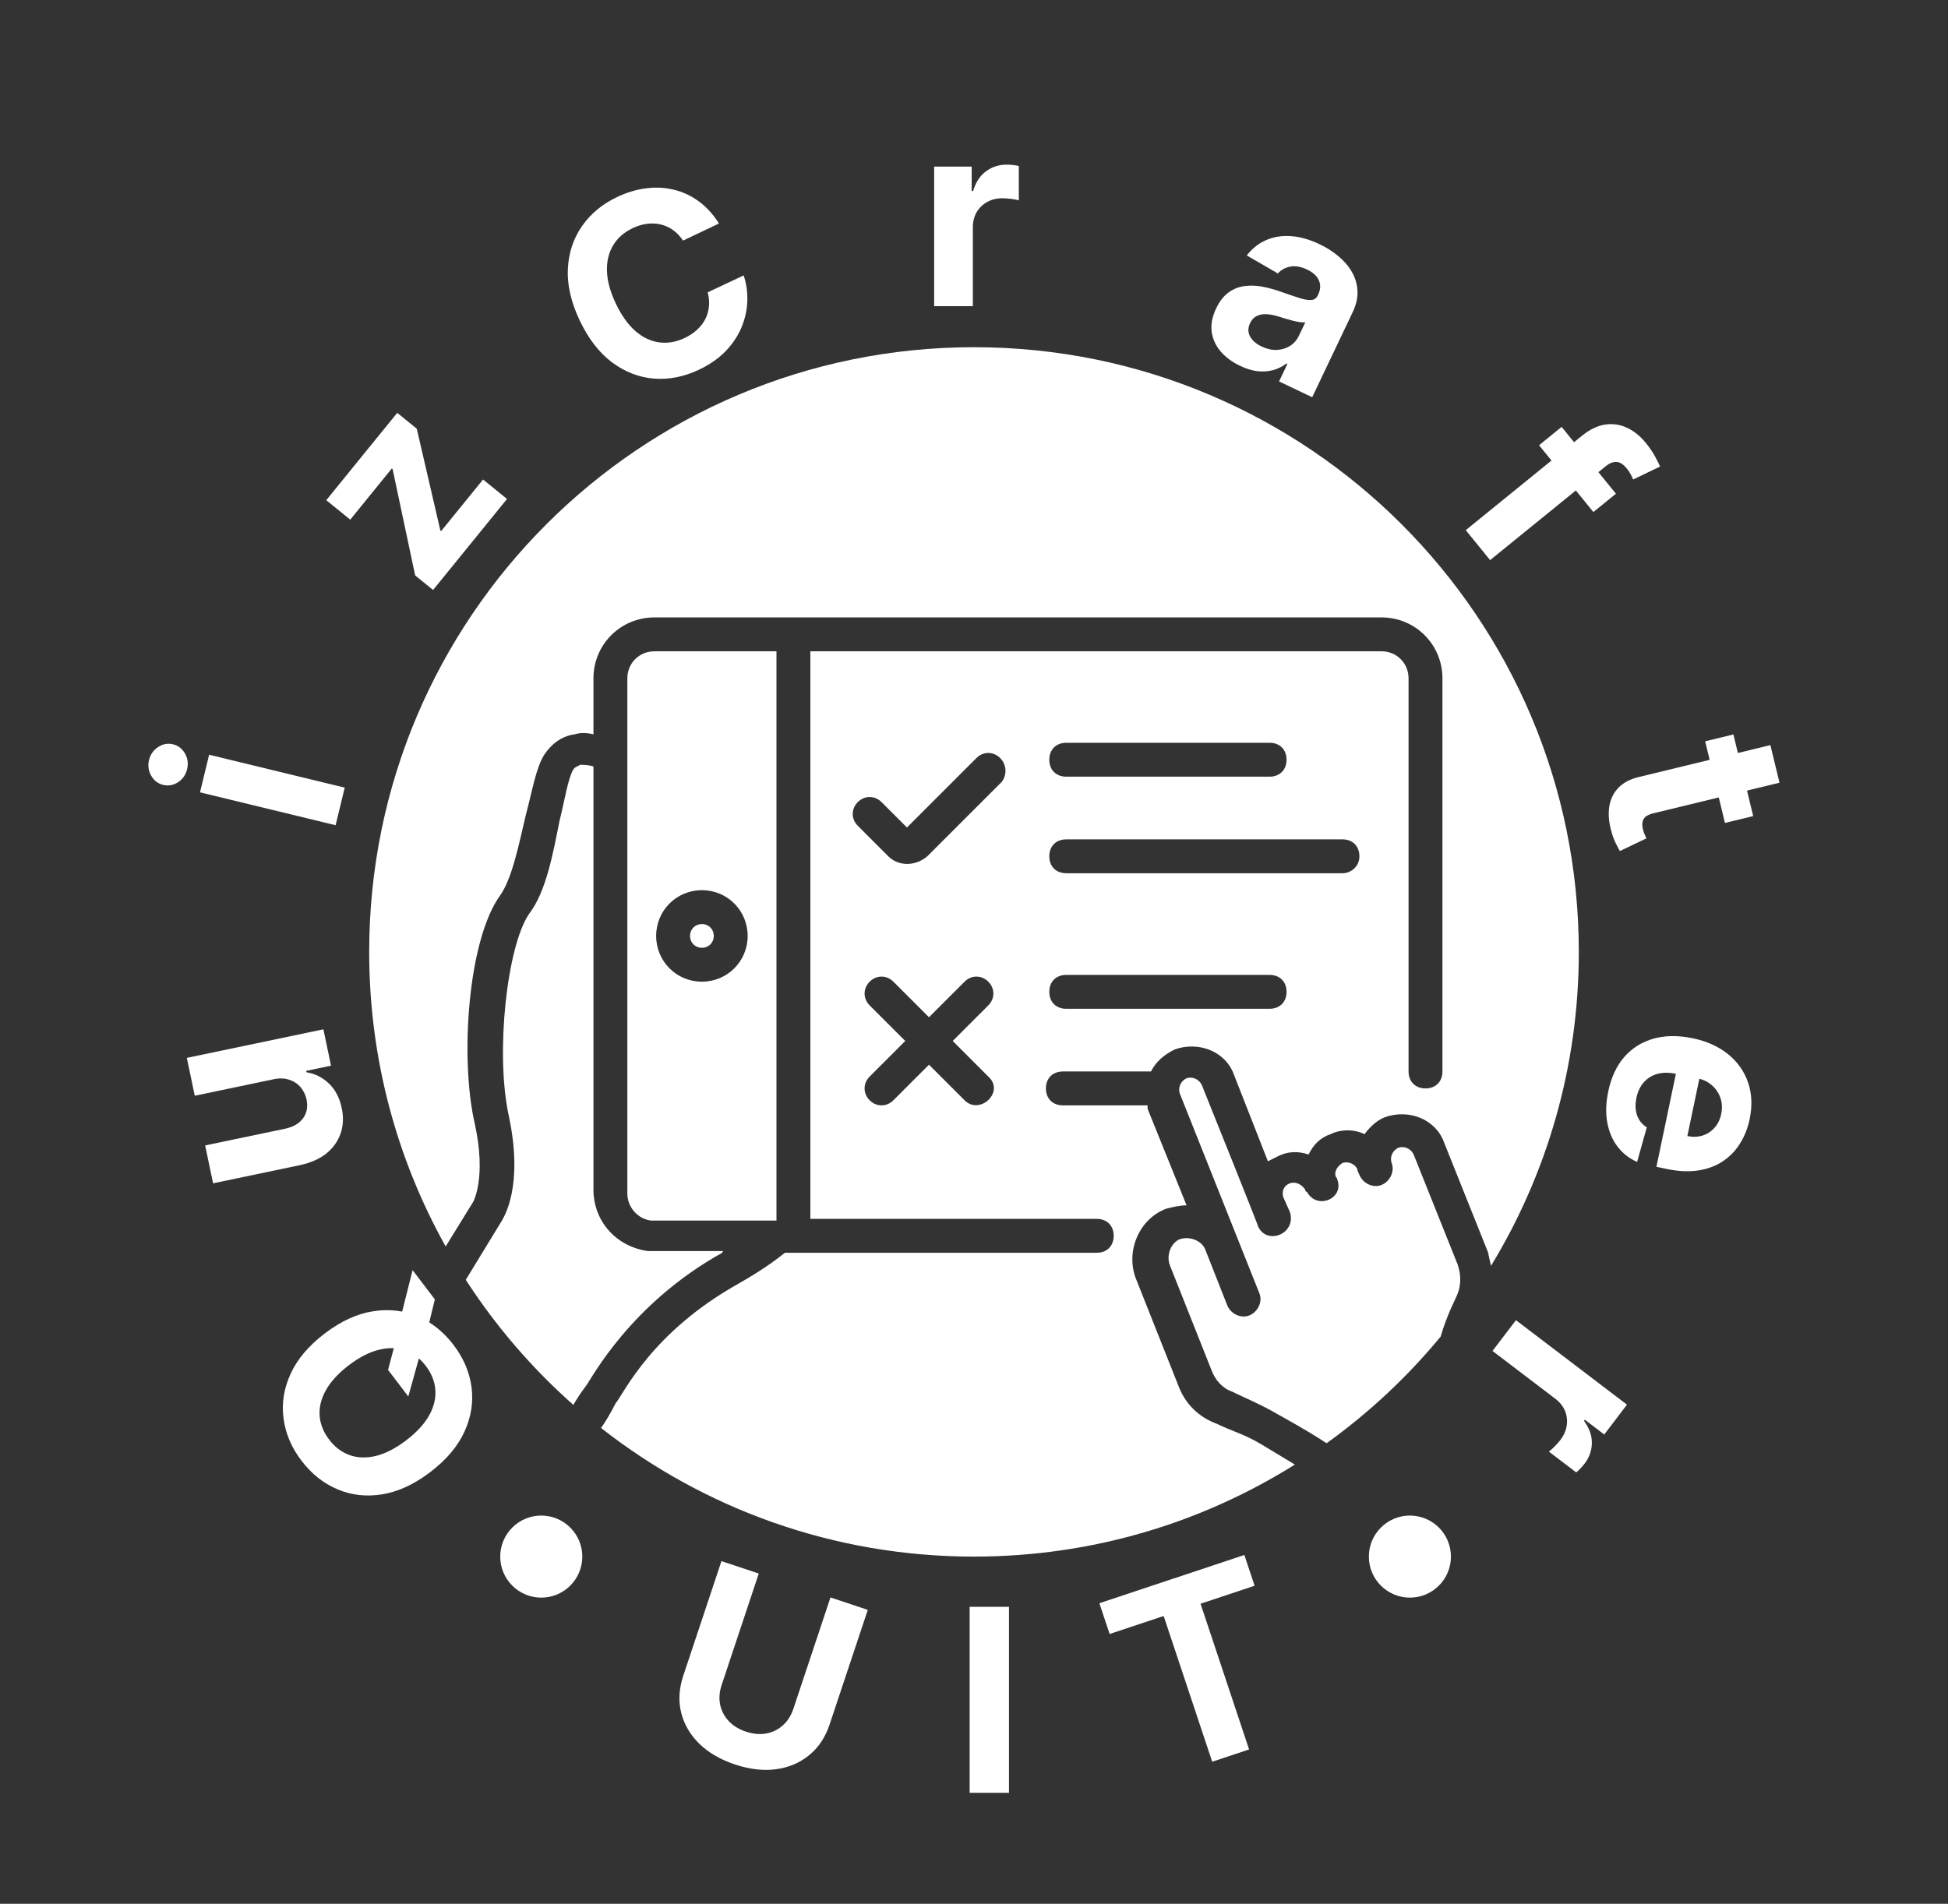 <svg width="400" height="391" viewBox="0 0 400 391" fill="none" xmlns="http://www.w3.org/2000/svg">
<rect x="0" y="0" width="400" height="391" fill="#333333" stroke="none"/>
<path d="M200 71.309C268.589 71.309 324.191 126.911 324.191 195.5C324.191 219.112 317.601 241.184 306.161 259.979C305.939 258.953 305.695 258.053 305.586 257.29L296.538 234.672C294.798 229.8 289.231 227.712 284.359 229.452C282.62 230.148 281.228 231.54 280.184 232.932C278.096 231.888 275.312 231.888 273.225 232.932C271.137 233.628 269.745 235.02 268.701 237.107C266.613 236.412 264.525 236.412 262.438 237.456C261.742 237.804 261.046 238.151 260.35 238.499L253.391 220.753C251.651 215.882 246.083 213.794 241.212 215.533C239.124 216.577 237.384 217.97 236.34 220.058H218.246C216.158 220.058 214.766 221.449 214.766 223.537C214.766 225.625 216.158 227.017 218.246 227.017H235.645V227.713L243.648 247.547C242.256 247.547 240.864 247.894 239.472 248.242C233.904 250.33 231.121 256.941 233.208 262.509L241.907 284.432C243.299 288.259 246.084 291.043 249.911 292.435C252.695 293.826 255.479 294.523 258.958 296.61C261.573 298.179 263.871 299.569 265.889 300.789C246.791 312.765 224.205 319.691 200 319.691C171.106 319.691 144.516 309.824 123.417 293.274C124.273 292.088 125.251 290.46 126.383 288.259C128.123 286.171 133.69 273.644 151.784 263.553C156.655 260.769 159.439 258.682 161.179 257.29H225.205C227.293 257.29 228.685 255.897 228.685 253.81C228.684 251.722 227.293 250.33 225.205 250.33H166.398V133.762H283.664C286.796 133.762 289.232 136.198 289.232 139.329V220.058C289.232 222.145 290.623 223.537 292.711 223.537C294.799 223.537 296.19 222.145 296.19 220.058V139.329C296.19 132.37 290.623 126.802 283.664 126.802H134.386C127.426 126.802 121.858 132.37 121.858 139.329V150.812C120.467 150.464 119.075 150.464 118.031 150.812C115.248 151.16 113.16 152.9 111.768 154.987C110.028 157.771 109.332 162.294 107.94 167.514C106.549 173.429 105.156 180.388 102.721 183.868C96.109 192.915 94.37 217.273 97.501 230.844C99.93 241.95 97.168 246.825 97.153 246.851L91.513 255.995C81.51 238.095 75.809 217.463 75.809 195.5C75.809 126.911 131.411 71.309 200 71.309ZM243.648 221.449C244.691 221.101 246.083 221.449 246.779 222.841C248.171 226.32 258.957 253.112 258.262 251.723C260.002 255.898 266.265 253.462 264.873 248.939L263.482 245.807C263.134 244.415 263.829 243.372 264.873 243.023C266.961 242.328 268.353 244.763 268.005 244.415C268.005 244.422 268.009 244.763 268.354 244.763C270.441 248.59 276.008 246.155 274.616 242.327C274.616 242.327 274.617 241.979 274.269 241.631C273.921 240.587 274.617 239.544 275.66 238.848C276.704 238.5 278.096 238.848 278.792 240.239C278.786 240.233 278.45 239.904 279.14 241.283C279.836 243.023 281.924 244.067 283.664 243.371C285.404 242.675 286.447 240.587 285.751 238.848C285.403 237.804 285.752 236.412 287.144 235.716C288.187 235.368 289.58 235.716 290.275 237.107L299.322 259.726C300.018 261.813 300.018 263.901 299.322 265.641C298.987 266.648 297.195 269.761 295.819 274.511C288.995 282.777 281.122 290.144 272.403 296.41C268.008 293.52 263.522 291.137 262.785 290.694C258.61 288.259 255.827 287.215 253.043 285.823C250.955 285.127 249.563 283.387 248.867 281.648L240.168 259.726C239.472 257.638 240.516 255.202 242.256 254.506C244.344 253.81 246.779 254.854 247.475 256.594L251.999 268.077C252.695 269.817 254.783 270.86 256.523 270.164C258.262 269.468 259.306 267.38 258.61 265.641C255.131 256.942 245.736 233.281 242.256 224.581C241.908 223.537 242.256 222.145 243.648 221.449ZM119.075 157.075C119.771 157.075 120.815 157.075 121.858 157.423V244.415C121.859 250.33 126.035 255.898 132.994 256.941H148.652C148.652 256.941 148.305 256.942 148.305 257.29C129.515 267.729 121.511 283.038 120.467 284.431C119.271 286.025 118.382 287.381 117.736 288.539C109.258 281.037 101.814 272.393 95.642 262.85L103.068 250.679C103.416 249.983 107.593 243.719 104.461 229.105C101.677 216.23 104.112 194.308 108.636 187.696C112.115 183.173 113.508 175.517 114.899 168.558C115.943 164.382 116.64 159.859 117.684 158.119C118.032 157.423 118.727 157.423 119.075 157.075ZM159.44 250.679H133.69C130.906 250.331 128.818 247.894 128.818 245.11V139.329C128.818 136.197 131.254 133.762 134.386 133.762H159.44V250.679ZM202.936 201.615C201.544 200.223 199.455 200.223 198.064 201.615L190.757 208.922L183.449 201.615C182.057 200.223 179.969 200.223 178.577 201.615C177.186 203.007 177.186 205.095 178.577 206.486L185.885 213.794L178.577 221.102C177.186 222.493 177.186 224.581 178.577 225.973C179.969 227.365 182.057 227.365 183.449 225.973L190.757 218.665L198.064 225.973C201.195 229.104 206.414 224.233 202.936 221.102L195.628 213.794L202.936 206.486C204.327 205.095 204.327 203.007 202.936 201.615ZM218.941 200.223C216.854 200.223 215.462 201.615 215.462 203.702C215.462 205.79 216.854 207.183 218.941 207.183H260.698C262.786 207.182 264.178 205.79 264.178 203.702C264.178 201.615 262.786 200.223 260.698 200.223H218.941ZM144.129 182.824C138.909 182.824 134.733 187 134.733 192.22C134.733 197.439 138.909 201.615 144.129 201.615C149.348 201.615 153.523 197.439 153.523 192.22C153.523 187 149.348 182.824 144.129 182.824ZM144.129 189.784C145.521 189.784 146.565 190.828 146.565 192.22C146.565 193.612 145.521 194.655 144.129 194.655C142.737 194.655 141.693 193.612 141.693 192.22C141.693 190.828 142.737 189.784 144.129 189.784ZM218.941 172.386C216.854 172.386 215.462 173.778 215.462 175.865C215.462 177.953 216.854 179.345 218.941 179.345H275.66C277.4 179.345 279.14 177.953 279.14 175.865C279.14 173.777 277.748 172.386 275.66 172.386H218.941ZM205.371 155.684C203.979 154.292 201.891 154.292 200.499 155.684L186.232 169.95L181.014 164.731C179.622 163.339 177.534 163.339 176.142 164.731C174.75 166.122 174.75 168.21 176.142 169.602L182.405 175.865C184.493 177.953 187.973 177.953 190.408 175.865L205.719 160.555C206.763 159.163 206.763 157.076 205.371 155.684ZM218.941 152.552C216.854 152.552 215.462 153.944 215.462 156.031C215.462 158.119 216.854 159.511 218.941 159.511H260.698C262.786 159.511 264.178 158.119 264.178 156.031C264.178 153.944 262.786 152.552 260.698 152.552H218.941Z" fill="white"/>
<path d="M83.84 286.804L79.682 281.342L81.125 275.907L82.216 270.811L84.724 260.862L89.288 266.859L87.649 273.638L86.463 277.377L83.84 286.804ZM66.681 273.867C69.996 271.344 73.294 269.826 76.576 269.313C79.85 268.79 82.922 269.141 85.791 270.364C88.642 271.585 91.088 273.537 93.129 276.218C95.185 278.92 96.417 281.811 96.824 284.892C97.231 287.973 96.746 291.022 95.37 294.039C93.993 297.056 91.652 299.822 88.347 302.337C85.032 304.86 81.737 306.383 78.463 306.906C75.189 307.429 72.126 307.08 69.275 305.859C66.413 304.645 63.955 302.688 61.899 299.986C59.858 297.304 58.634 294.423 58.227 291.342C57.802 288.258 58.278 285.208 59.654 282.191C61.023 279.165 63.365 276.39 66.681 273.867ZM71.64 280.384C69.492 282.018 67.926 283.718 66.941 285.483C65.949 287.238 65.512 288.985 65.631 290.723C65.751 292.46 66.401 294.106 67.584 295.66C68.766 297.213 70.179 298.279 71.822 298.857C73.465 299.435 75.269 299.484 77.232 299.005C79.189 298.516 81.241 297.455 83.388 295.821C85.535 294.187 87.105 292.492 88.098 290.736C89.083 288.971 89.516 287.219 89.397 285.482C89.277 283.744 88.626 282.098 87.444 280.545C86.262 278.991 84.849 277.925 83.206 277.348C81.563 276.77 79.763 276.725 77.807 277.214C75.843 277.693 73.787 278.749 71.64 280.384Z" fill="white"/>
<path d="M170.528 328.079L178.191 330.631L170.352 354.169C169.472 356.811 168.07 358.914 166.148 360.475C164.237 362.041 161.97 363.003 159.348 363.362C156.729 363.708 153.921 363.383 150.924 362.385C147.916 361.383 145.467 359.958 143.579 358.11C141.695 356.251 140.458 354.122 139.867 351.723C139.277 349.325 139.421 346.804 140.302 344.161L148.14 320.623L155.803 323.175L148.183 346.058C147.723 347.439 147.615 348.766 147.859 350.04C148.115 351.318 148.696 352.448 149.6 353.431C150.505 354.414 151.695 355.151 153.17 355.642C154.656 356.137 156.05 356.261 157.352 356.013C158.665 355.768 159.802 355.21 160.761 354.336C161.732 353.467 162.447 352.342 162.907 350.962L170.528 328.079Z" fill="white"/>
<path d="M207.183 330.006V368.207H199.106V330.006H207.183Z" fill="white"/>
<path d="M227.848 335.588L225.744 329.27L255.511 319.357L257.615 325.675L246.519 329.37L256.486 359.296L248.911 361.819L238.945 331.893L227.848 335.588Z" fill="white"/>
<path d="M56.095 221.674L39.992 225.043L38.364 217.265L66.408 211.398L67.971 218.865L62.877 219.931L62.938 220.223C64.713 220.512 66.254 221.289 67.561 222.552C68.864 223.804 69.737 225.483 70.177 227.589C70.569 229.463 70.488 231.202 69.934 232.804C69.38 234.406 68.402 235.773 67 236.905C65.596 238.025 63.799 238.82 61.611 239.291L43.755 243.027L42.127 235.249L58.596 231.803C60.248 231.445 61.464 230.727 62.242 229.649C63.02 228.572 63.255 227.296 62.947 225.824C62.751 224.886 62.355 224.055 61.758 223.328C61.149 222.604 60.367 222.082 59.41 221.761C58.451 221.428 57.346 221.399 56.095 221.674Z" fill="white"/>
<path d="M68.911 169.482L41.068 162.728L42.941 155.005L70.785 161.76L68.911 169.482ZM38.42 157.978C38.141 159.126 37.522 160.018 36.561 160.655C35.591 161.277 34.568 161.458 33.493 161.197C32.429 160.939 31.615 160.313 31.05 159.318C30.476 158.309 30.328 157.23 30.607 156.082C30.885 154.934 31.51 154.049 32.479 153.427C33.44 152.79 34.452 152.601 35.516 152.859C36.591 153.119 37.416 153.755 37.99 154.764C38.555 155.758 38.698 156.83 38.42 157.978Z" fill="white"/>
<path d="M88.928 121.168L85.25 118.181L80.617 96.343L80.457 96.214L71.918 106.725L66.996 102.726L81.569 84.788L85.579 88.046L90.421 108.947L90.58 109.076L99.19 98.479L104.112 102.478L88.928 121.168Z" fill="white"/>
<path d="M147.629 45.903L140.252 49.414C139.663 48.524 138.985 47.807 138.217 47.264C137.443 46.709 136.605 46.323 135.703 46.105C134.8 45.888 133.856 45.841 132.869 45.967C131.893 46.087 130.911 46.382 129.923 46.853C128.138 47.702 126.794 48.886 125.891 50.404C124.983 51.91 124.565 53.679 124.637 55.711C124.703 57.731 125.306 59.938 126.444 62.329C127.614 64.788 128.963 66.68 130.489 68.006C132.026 69.326 133.661 70.098 135.392 70.32C137.123 70.543 138.859 70.24 140.599 69.412C141.576 68.947 142.418 68.387 143.126 67.734C143.846 67.075 144.413 66.343 144.829 65.539C145.24 64.724 145.488 63.855 145.572 62.934C145.668 62.006 145.581 61.042 145.311 60.042L152.704 56.564C153.267 58.238 153.517 59.992 153.453 61.826C153.396 63.644 153.002 65.436 152.273 67.202C151.549 68.951 150.466 70.582 149.024 72.095C147.588 73.591 145.764 74.866 143.552 75.918C140.475 77.383 137.393 77.996 134.305 77.758C131.228 77.515 128.36 76.408 125.7 74.438C123.052 72.462 120.835 69.599 119.05 65.849C117.26 62.087 116.444 58.55 116.603 55.238C116.761 51.926 117.725 49.002 119.493 46.467C121.255 43.92 123.652 41.925 126.684 40.482C128.683 39.531 130.669 38.93 132.643 38.679C134.628 38.422 136.539 38.518 138.378 38.965C140.21 39.401 141.911 40.196 143.479 41.35C145.059 42.499 146.442 44.016 147.629 45.903Z" fill="white"/>
<path d="M191.82 62.876V34.224H199.523V39.223H199.822C200.344 37.445 201.221 36.102 202.452 35.194C203.683 34.274 205.101 33.814 206.705 33.814C207.103 33.814 207.532 33.839 207.992 33.889C208.452 33.938 208.856 34.007 209.204 34.094V41.145C208.831 41.033 208.315 40.933 207.656 40.846C206.997 40.759 206.394 40.716 205.847 40.716C204.678 40.716 203.633 40.971 202.713 41.48C201.805 41.978 201.084 42.674 200.549 43.569C200.027 44.465 199.766 45.497 199.766 46.666V62.876H191.82Z" fill="white"/>
<path d="M254.643 75.135C252.993 74.349 251.658 73.362 250.64 72.175C249.626 70.977 249.013 69.631 248.801 68.139C248.605 66.641 248.913 65.039 249.726 63.332C250.41 61.895 251.248 60.813 252.241 60.088C253.234 59.362 254.326 58.918 255.519 58.756C256.712 58.594 257.959 58.636 259.259 58.884C260.571 59.136 261.897 59.506 263.236 59.992C264.815 60.55 266.097 60.982 267.082 61.285C268.072 61.578 268.842 61.682 269.391 61.599C269.94 61.516 270.346 61.2 270.607 60.65L270.656 60.548C271.163 59.482 271.219 58.496 270.823 57.592C270.439 56.693 269.635 55.952 268.411 55.369C267.12 54.754 265.956 54.552 264.92 54.761C263.889 54.959 263.047 55.426 262.394 56.161L256.015 52.464C257.1 51.052 258.409 50.009 259.942 49.334C261.481 48.648 263.177 48.367 265.032 48.493C266.903 48.612 268.872 49.164 270.938 50.147C272.375 50.831 273.67 51.654 274.824 52.617C275.988 53.584 276.913 54.665 277.598 55.858C278.294 57.057 278.676 58.355 278.742 59.749C278.813 61.133 278.482 62.594 277.75 64.132L269.445 81.581L262.64 78.342L264.348 74.755L264.146 74.658C263.346 75.269 262.45 75.718 261.46 76.004C260.475 76.279 259.412 76.358 258.269 76.241C257.132 76.113 255.923 75.744 254.643 75.135ZM259.055 71.161C260.111 71.663 261.141 71.899 262.148 71.869C263.159 71.827 264.066 71.556 264.869 71.057C265.671 70.557 266.289 69.853 266.722 68.943L268.028 66.198C267.734 66.237 267.361 66.225 266.91 66.161C266.474 66.092 265.991 65.993 265.46 65.864C264.935 65.724 264.412 65.578 263.892 65.427C263.377 65.265 262.91 65.118 262.49 64.987C261.589 64.71 260.76 64.556 260.003 64.526C259.246 64.496 258.584 64.629 258.017 64.924C257.455 65.207 257.013 65.686 256.693 66.359C256.228 67.336 256.226 68.251 256.688 69.104C257.166 69.952 257.955 70.637 259.055 71.161Z" fill="white"/>
<path d="M331.813 101.4L327.18 105.164L316.03 91.439L320.662 87.675L331.813 101.4ZM300.977 108.883L324.822 89.512C326.434 88.202 328.025 87.43 329.596 87.195C331.176 86.969 332.678 87.191 334.102 87.86C335.527 88.529 336.808 89.563 337.945 90.963C338.713 91.909 339.343 92.831 339.833 93.731C340.331 94.64 340.679 95.334 340.877 95.814L335.35 98.478C335.232 98.174 335.061 97.816 334.838 97.404C334.624 97.001 334.367 96.617 334.069 96.25C333.332 95.343 332.606 94.883 331.892 94.871C331.186 94.851 330.457 95.147 329.705 95.759L305.976 115.036L300.977 108.883Z" fill="white"/>
<path d="M360.001 167.608L354.201 169.015L350.133 152.247L355.934 150.84L360.001 167.608ZM363.528 153.029L365.401 160.751L339.443 167.048C338.73 167.221 338.201 167.465 337.855 167.779C337.521 168.09 337.322 168.459 337.259 168.883C337.198 169.32 337.231 169.799 337.357 170.318C337.445 170.681 337.563 171.036 337.712 171.384C337.872 171.729 337.994 171.994 338.077 172.178L332.625 174.787C332.411 174.429 332.14 173.919 331.813 173.256C331.474 172.597 331.164 171.769 330.885 170.775C330.361 168.932 330.212 167.24 330.44 165.701C330.671 164.173 331.291 162.877 332.3 161.814C333.309 160.75 334.727 160.003 336.555 159.572L363.528 153.029Z" fill="white"/>
<path d="M330.242 224.13C330.845 221.245 331.949 218.884 333.553 217.047C335.167 215.225 337.168 213.98 339.556 213.311C341.957 212.644 344.637 212.62 347.594 213.239C350.479 213.843 352.894 214.932 354.838 216.508C356.783 218.084 358.151 220.015 358.943 222.303C359.732 224.602 359.839 227.128 359.263 229.878C358.876 231.728 358.217 233.388 357.287 234.858C356.367 236.342 355.192 237.558 353.761 238.503C352.329 239.461 350.647 240.088 348.718 240.383C346.801 240.681 344.65 240.58 342.264 240.081L340.128 239.634L345.083 215.953L349.903 216.962L346.48 233.321C347.6 233.555 348.642 233.519 349.609 233.213C350.575 232.907 351.392 232.373 352.059 231.611C352.737 230.863 353.194 229.923 353.43 228.791C353.678 227.611 353.623 226.507 353.266 225.479C352.919 224.466 352.342 223.609 351.536 222.907C350.743 222.207 349.793 221.735 348.688 221.491L344.106 220.532C342.718 220.242 341.466 220.247 340.348 220.546C339.229 220.858 338.295 221.432 337.549 222.267C336.803 223.101 336.293 224.17 336.021 225.472C335.84 226.337 335.796 227.153 335.889 227.922C335.982 228.691 336.219 229.382 336.599 229.996C336.979 230.609 337.494 231.123 338.144 231.538L336.164 238.633C334.512 237.906 333.159 236.841 332.106 235.44C331.062 234.052 330.367 232.395 330.021 230.468C329.684 228.555 329.758 226.442 330.242 224.13Z" fill="white"/>
<path d="M311.282 271.134L334.081 288.486L329.416 294.616L325.438 291.588L325.257 291.826C326.356 293.318 326.894 294.829 326.87 296.359C326.857 297.896 326.365 299.303 325.393 300.579C325.152 300.896 324.873 301.222 324.554 301.558C324.236 301.894 323.937 302.174 323.657 302.399L318.046 298.129C318.361 297.9 318.753 297.549 319.221 297.077C319.689 296.606 320.089 296.152 320.421 295.717C321.129 294.786 321.558 293.801 321.71 292.76C321.864 291.736 321.747 290.741 321.358 289.773C320.962 288.815 320.299 287.982 319.368 287.274L306.469 277.457L311.282 271.134Z" fill="white"/>
<circle cx="111.143" cy="319.691" r="8.426" fill="white"/>
<circle cx="289.506" cy="319.691" r="8.426" fill="white"/>
</svg>
